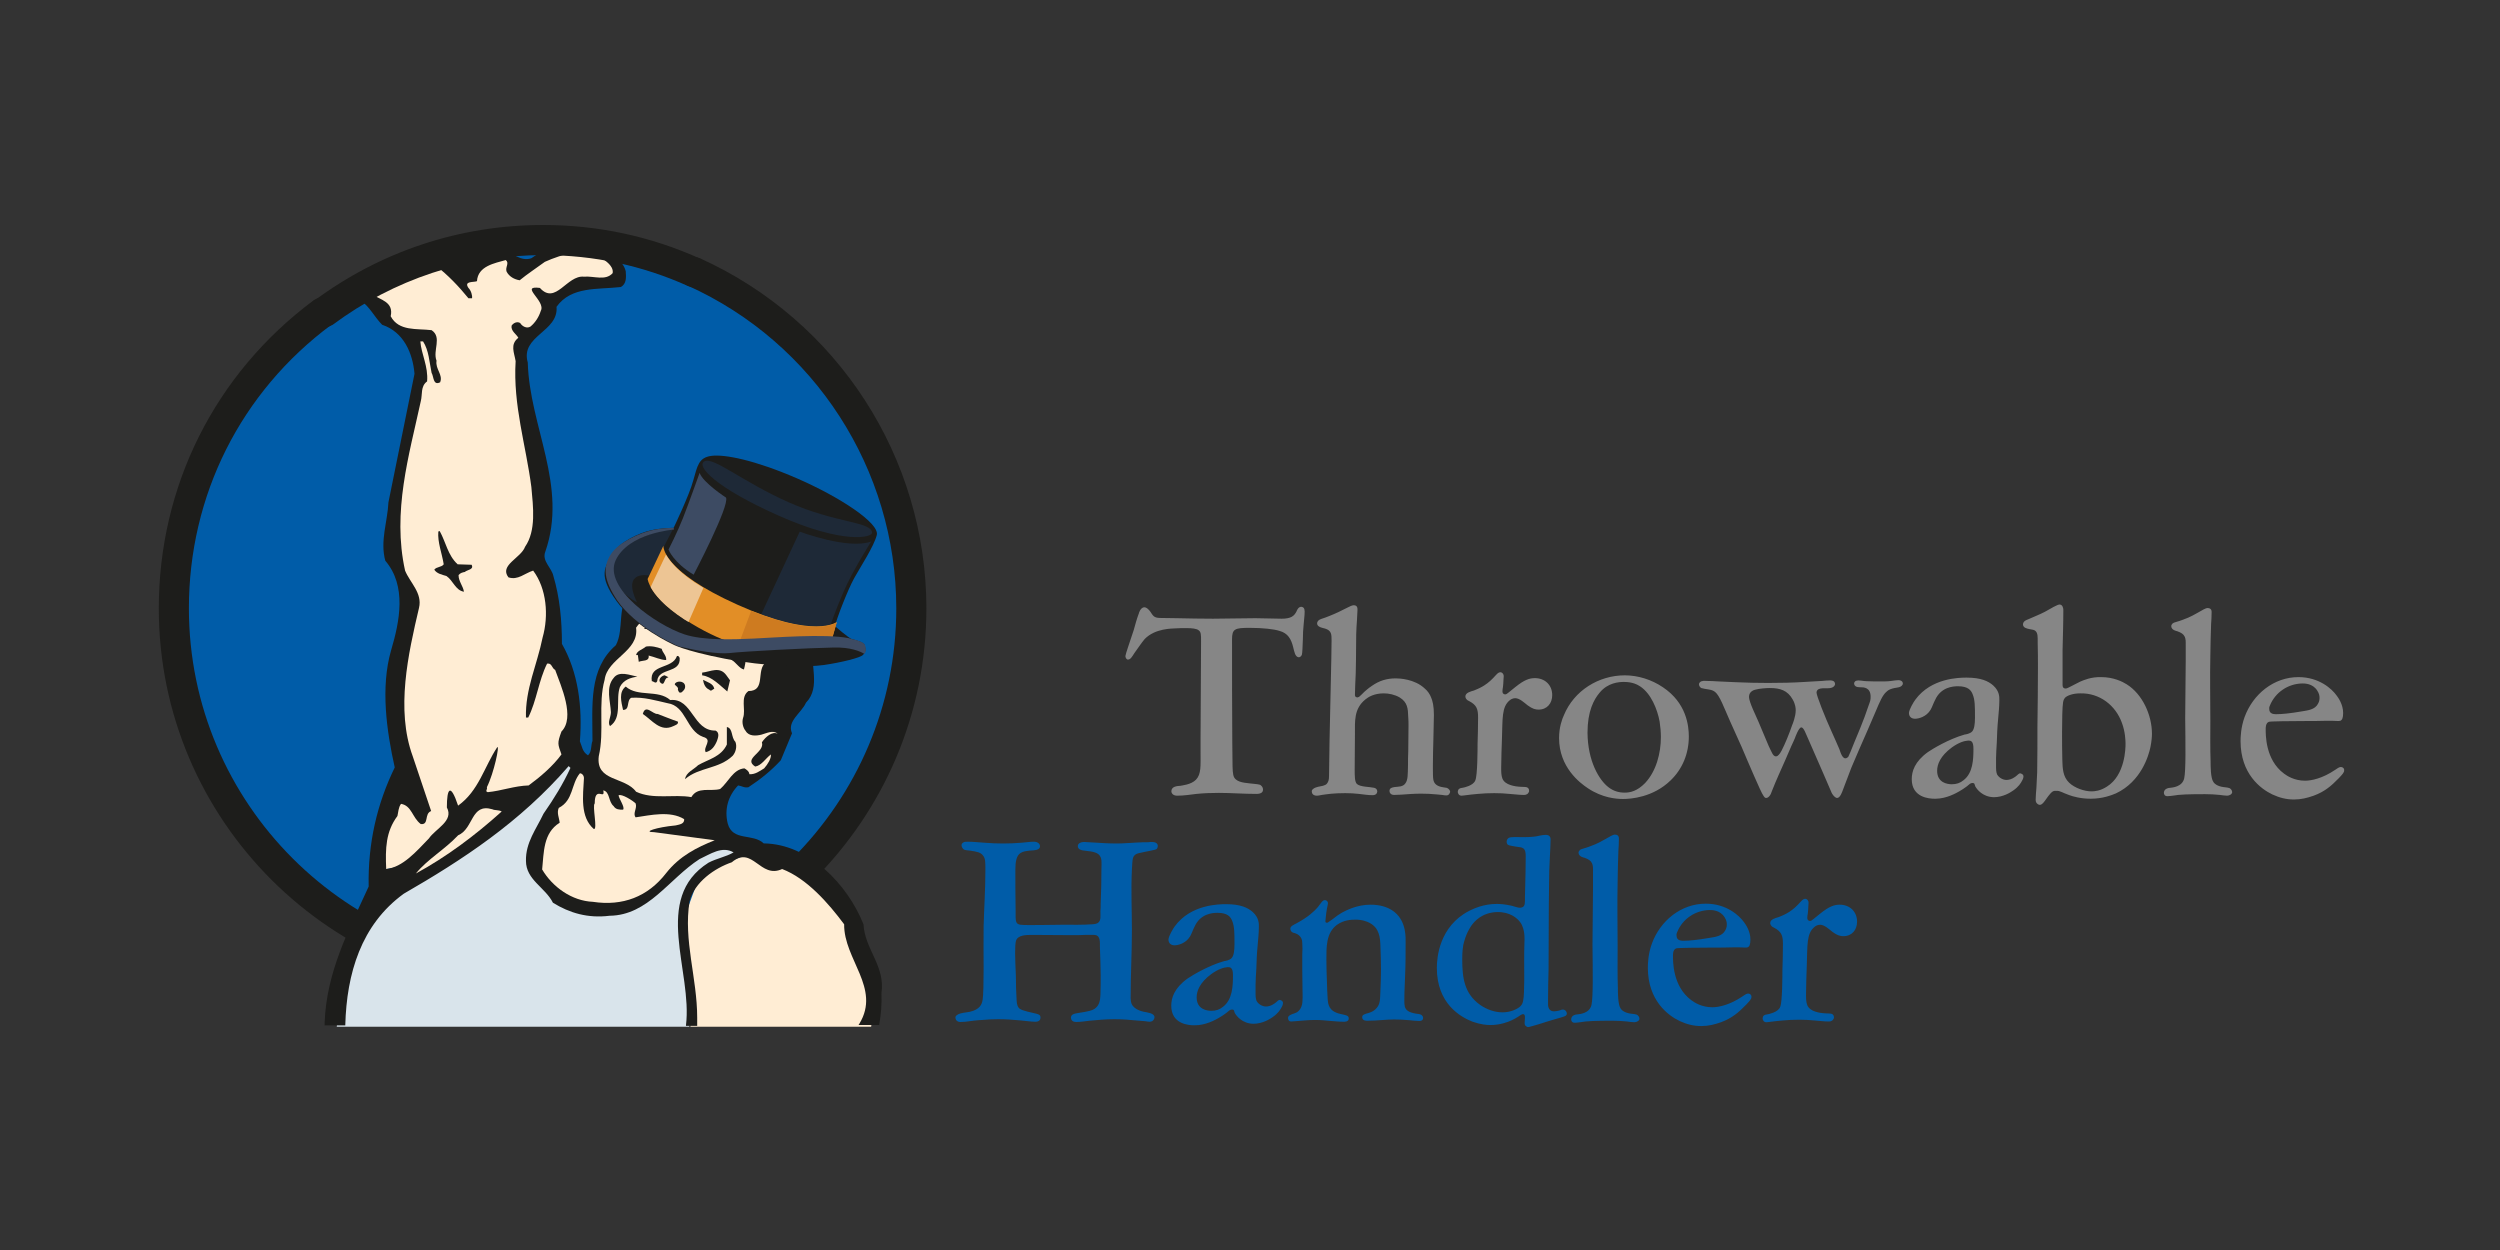 <?xml version="1.0" encoding="UTF-8"?>
<!-- Generated by Pixelmator Pro 2.4.1 -->
<svg width="1280" height="640" viewBox="0 0 1280 640" xmlns="http://www.w3.org/2000/svg" xmlns:xlink="http://www.w3.org/1999/xlink">
    <rect x="0" y="0" width="1280" height="640" fill="#333333" stroke="none"/>
    <g id="164088447-04c066c7-4622-4dee-b861-be4f14e135a4">
        <g id="Group">
            <path id="Path" fill="#005ca8" stroke="none" d="M 277.5 117.785 C 172.447 117.785 87 202.989 87 308.285 C 87 413.58 172.447 498.784 277.5 498.784 C 382.795 498.784 467.999 413.338 467.999 308.285 C 468.242 202.989 382.795 117.785 277.5 117.785"/>
            <path id="Path-copy" fill="#005ca8" stroke="none" d="M 277.808 130.387 C 177.943 130.387 96.717 211.383 96.717 311.478 C 96.717 411.573 177.943 492.569 277.808 492.569 C 377.903 492.569 458.9 411.343 458.9 311.478 C 459.13 211.383 377.903 130.387 277.808 130.387"/>
            <g id="g1">
                <path id="path1" fill="#1d1d1b" stroke="none" d="M 277.808 507.986 C 169.43 507.986 81.3 419.857 81.3 311.478 C 81.3 248.89 110.063 191.364 160.456 153.857 C 163.907 151.326 168.739 152.017 171.27 155.468 C 173.802 158.92 173.111 163.752 169.66 166.283 C 123.179 200.798 96.717 253.722 96.717 311.478 C 96.717 411.343 177.943 492.569 277.808 492.569 C 377.673 492.569 458.9 411.343 458.9 311.478 C 458.9 240.376 417.021 175.487 352.132 146.264 C 348.22 144.423 346.609 140.051 348.22 136.139 C 350.061 132.228 354.433 130.617 358.344 132.228 C 428.756 163.982 474.316 234.163 474.316 311.478 C 474.316 419.857 386.187 507.986 277.808 507.986 Z"/>
            </g>
            <path id="path2" fill="#d9e4eb" stroke="none" d="M 352.822 525.704 L 172.421 525.704 L 175.182 500.853 L 184.156 479.914 L 192.9 463.346 L 207.857 454.602 L 229.947 440.336 L 255.718 421.698 L 271.365 407.661 L 284.481 393.165 L 292.765 387.642 L 296.216 392.474 L 289.774 403.289 L 280.109 419.397 L 272.286 436.654 L 274.357 447.009 L 282.18 456.443 L 290.924 463.346 L 308.642 465.647 L 321.528 464.497 L 334.874 456.443 L 347.76 444.708 L 358.574 436.654 L 370.31 432.282 L 377.903 435.274 L 378.133 437.575 L 365.247 443.557 L 358.344 449.08 L 351.211 458.744 L 349.6 467.258 L 350.291 484.516 L 352.592 503.614 L 354.433 521.332 L 352.822 525.704 Z"/>
            <path id="path3" fill="#ffedd4" stroke="none" d="M 446.014 525.704 L 353.512 525.704 L 353.742 504.075 L 350.061 470.71 L 356.504 452.992 L 366.628 443.788 L 385.266 436.424 L 403.675 441.947 L 421.393 453.912 L 434.278 467.948 L 437.96 482.675 L 444.403 499.473 L 447.394 516.96 L 446.014 525.704 Z"/>
            <path id="path4" fill="#ffedd4" stroke="none" d="M 232.708 132.918 L 249.045 126.935 L 264.462 136.369 L 284.251 129.466 L 296.677 127.626 L 310.253 131.998 L 316.235 141.202 L 305.881 144.883 L 293.455 148.565 L 281.72 154.778 L 279.879 163.982 L 268.834 172.035 L 267.684 199.878 L 273.206 234.393 L 277.348 270.29 L 273.666 285.707 L 279.189 297.442 L 283.101 317.921 L 283.101 335.179 L 289.774 344.383 L 293.225 382.35 L 271.826 404.21 L 245.364 409.732 L 232.938 423.538 L 207.627 443.097 L 194.051 445.628 L 201.414 411.803 L 206.476 397.537 L 202.104 359.8 L 209.468 308.487 L 202.104 288.238 L 200.263 272.821 L 205.786 232.092 L 214.53 192.975 L 211.308 175.717 L 199.573 166.513 L 196.352 158.92 L 183.466 152.017 L 199.803 145.113 L 209.928 140.281 L 232.708 132.918 Z"/>
            <path id="path5" fill="#1d1d1b" stroke="none" d="M 190.369 150.636 C 194.971 153.627 201.644 154.548 200.033 161.911 C 204.175 169.734 213.379 168.124 220.973 169.044 C 226.495 172.726 221.433 179.399 223.504 184.691 C 222.814 189.063 226.955 191.824 225.345 195.736 C 221.663 197.577 222.123 192.745 220.973 190.904 C 219.822 185.382 219.592 179.399 216.601 174.797 L 215.22 174.797 C 215.68 181.24 219.362 187.683 218.672 195.276 C 215.22 197.807 216.371 201.949 215.45 205.4 C 209.468 233.013 200.724 262.006 207.397 292.149 C 209.928 298.362 216.371 303.655 214.53 311.248 C 209.007 334.719 202.564 363.251 211.308 387.182 C 214.53 396.616 217.521 405.82 220.743 415.255 C 217.061 416.635 219.822 422.388 215.45 421.928 C 211.078 418.706 210.848 412.493 205.326 411.573 C 203.945 413.414 203.945 415.945 203.485 417.786 C 197.502 425.839 197.272 434.353 197.732 444.938 C 206.246 444.018 213.149 435.964 219.592 429.291 C 223.044 424.229 232.478 420.317 228.796 413.414 C 228.796 403.519 230.637 400.758 234.549 412.493 C 245.134 404.9 247.895 392.705 254.568 382.58 C 255.948 381.199 252.957 395.696 249.275 403.059 C 249.736 404.21 248.125 405.13 249.736 405.59 C 256.869 404.9 263.312 402.369 270.675 402.139 C 276.658 397.767 283.101 392.244 287.473 386.262 C 285.632 380.969 285.172 380.739 287.473 374.526 C 294.606 367.393 287.242 351.286 284.251 343.002 C 282.41 342.082 282.64 339.321 280.109 339.781 C 275.737 348.525 274.817 358.649 270.445 367.393 L 269.294 367.393 C 268.834 352.897 275.047 340.241 277.808 326.435 C 281.03 315.16 279.879 301.354 272.976 292.149 C 268.604 293.53 265.153 297.212 260.32 295.601 C 255.488 289.388 266.763 285.707 268.834 279.954 C 274.587 271.67 272.976 259.475 272.056 249.35 C 269.294 227.951 262.621 207.471 264.002 184.921 C 263.312 180.549 261.011 176.407 265.383 172.956 C 264.462 171.115 261.471 169.504 261.931 166.743 C 262.852 165.363 264.692 164.442 266.303 165.363 C 267.454 167.203 269.755 168.354 271.595 167.203 C 274.127 165.132 275.967 162.141 276.888 159.15 C 279.649 154.087 265.613 146.034 276.428 147.414 C 284.481 156.388 290.234 140.741 298.978 141.662 C 304.04 141.202 310.023 143.963 313.704 139.821 C 314.165 136.83 311.403 134.529 308.872 132.688 C 300.128 126.245 287.703 130.157 278.959 134.068 C 274.587 137.29 269.985 140.281 266.073 143.503 C 263.312 143.042 260.781 141.662 259.4 139.131 C 258.48 136.83 261.011 134.759 258.94 133.148 C 253.417 134.759 244.673 136.139 244.213 143.963 C 242.602 144.653 237.31 143.733 239.841 147.414 C 241.222 148.795 241.912 151.326 241.682 152.707 L 239.841 152.707 C 234.779 146.494 229.256 140.741 223.274 136.139 C 218.211 132.228 232.248 134.529 232.938 134.989 C 237.31 135.909 241.222 132.918 244.443 129.697 C 244.443 127.856 242.372 129.006 241.912 127.395 C 246.054 123.023 252.957 126.475 257.789 127.856 C 262.391 129.466 266.533 134.068 272.056 132.228 C 281.95 125.094 297.827 120.492 309.332 127.856 C 313.704 130.157 319.227 133.838 320.377 138.901 C 320.607 141.892 320.838 145.343 317.846 146.954 C 305.881 148.335 292.535 146.494 284.941 157.079 C 286.092 169.965 266.303 171.805 270.215 185.612 C 271.135 218.516 290.924 248.89 279.189 282.485 C 277.348 287.317 282.41 290.539 283.331 294.911 C 286.552 305.726 287.703 317.461 287.703 329.656 C 295.986 344.153 298.287 361.641 296.907 379.589 C 298.057 382.12 298.057 384.881 301.049 386.722 C 303.12 384.881 302.429 381.66 303.35 379.359 C 303.35 361.18 301.279 342.542 315.315 330.347 C 319.917 321.833 315.315 308.947 323.599 302.734 C 327.971 299.283 323.139 288.698 332.573 290.769 C 342.927 279.954 359.265 278.113 373.531 281.795 C 384.346 284.326 391.019 295.831 402.064 297.672 C 415.41 303.885 411.498 319.072 416.791 329.656 C 414.029 339.781 420.702 351.516 412.649 359.8 C 410.348 365.092 402.754 369.234 405.516 375.447 L 399.763 389.253 C 394.931 394.545 389.178 399.147 383.196 403.059 C 381.125 403.519 379.744 402.369 377.903 402.139 C 372.841 407.431 370.77 414.334 372.611 421.698 C 375.142 430.902 385.497 426.53 391.019 431.822 C 414.259 432.052 434.048 452.992 442.102 473.241 C 442.792 486.127 453.377 494.64 451.306 508.447 C 451.536 514.199 451.076 519.491 450.156 524.554 C 450.156 524.554 450.156 524.784 450.156 524.784 L 439.571 524.784 C 439.571 524.784 440.031 524.094 440.031 524.094 C 451.076 505.915 431.977 491.189 432.208 473.241 C 424.154 462.426 413.109 449.77 400.453 444.938 C 389.178 450.23 385.266 432.512 374.682 441.486 C 365.938 444.478 355.583 451.611 353.052 461.505 C 349.831 481.524 356.964 500.623 356.964 521.102 L 356.964 525.014 L 356.964 525.244 L 351.211 525.244 C 351.211 525.244 351.211 525.244 351.211 525.014 C 354.663 497.172 333.723 460.125 362.716 441.717 C 367.088 439.416 371.69 438.725 375.602 436.424 C 369.619 432.973 363.637 437.345 358.114 439.876 C 342.467 450 331.883 468.639 312.094 468.869 C 301.049 470.249 291.614 467.488 283.101 462.196 C 279.189 454.372 269.294 450.461 269.294 440.796 C 269.064 431.362 274.587 424.459 278.268 416.635 C 283.561 409.042 288.393 401.218 292.075 393.165 L 291.154 392.244 C 266.303 421.007 236.62 440.336 206.706 457.594 C 184.846 473.471 177.483 498.552 176.793 524.784 L 176.793 525.014 L 166.208 525.014 C 166.208 525.014 166.208 523.863 166.208 523.633 C 167.129 497.632 178.634 476.002 188.758 453.912 C 188.298 431.592 193.13 411.343 202.104 392.935 C 197.962 374.296 194.741 351.976 200.263 332.878 C 204.635 318.151 208.317 299.973 197.272 287.087 C 194.511 276.963 198.423 267.068 198.883 257.174 C 203.255 235.314 207.857 213.224 212.229 191.364 C 211.308 180.779 206.706 169.965 195.661 166.283 C 191.75 162.371 189.218 156.849 184.616 153.857 C 183.926 154.548 189.218 149.946 190.369 150.636"/>
            <path id="path6" fill="#1d1d1b" stroke="none" d="M 234.319 288.928 L 241.452 289.158 C 242.833 291.689 239.151 291.689 238 292.84 C 236.85 293.07 235.699 293.3 234.779 294.45 C 234.779 297.672 237.08 299.973 237.54 302.964 C 233.168 302.274 232.018 297.212 228.566 294.911 C 226.265 294.22 223.734 293.76 222.353 291.689 C 223.504 290.079 226.035 290.539 227.185 288.928 C 226.265 283.175 223.964 277.653 224.424 272.13 L 225.115 271.9 C 228.336 277.653 229.256 284.326 234.319 288.928"/>
            <path id="path7" fill="#ffedd4" stroke="none" d="M 349.37 309.407 C 353.742 315.39 359.955 315.85 365.478 318.381 C 370.54 320.452 373.761 308.257 376.983 317.691 C 379.284 325.284 388.028 324.364 392.17 330.577 C 394.701 332.648 398.152 331.957 400.223 334.719 C 401.144 341.392 394.01 334.488 392.17 339.091 C 386.877 343.002 392.4 353.817 383.196 353.817 C 378.824 357.039 382.045 363.251 380.434 367.623 C 379.744 369.924 380.434 372.686 381.815 374.296 C 383.426 377.058 387.107 376.827 389.869 376.137 C 392.4 375.447 395.851 373.606 398.152 375.677 C 395.391 374.296 391.939 377.288 390.099 380.049 C 391.709 385.341 380.204 388.333 386.647 392.474 C 389.869 392.014 391.939 388.333 394.701 386.262 C 394.931 388.333 393.09 391.324 391.249 393.395 C 388.948 394.776 386.647 396.616 383.656 396.386 C 383.656 395.006 382.045 393.855 381.125 393.395 C 375.372 393.855 372.841 400.528 368.699 403.98 C 363.637 405.36 357.194 402.599 353.972 408.122 C 344.998 406.511 334.414 409.502 325.67 405.36 C 319.917 397.537 304.96 400.298 306.571 387.182 C 309.562 374.296 306.111 360.49 309.562 348.065 C 310.943 337.02 327.28 333.568 325.67 321.373 C 330.502 314.239 341.547 310.328 341.547 300.893 C 342.237 298.592 344.998 299.743 346.609 300.203 C 347.99 302.734 348.45 306.416 349.37 309.407"/>
            <path id="path8" fill="#1d1d1b" stroke="none" d="M 344.538 314.93 C 345.919 318.151 345.919 322.063 347.069 325.054 C 345.459 326.435 343.618 328.276 341.317 326.895 C 339.476 325.054 338.556 321.603 335.564 321.603 L 329.812 322.063 C 332.343 317.691 339.246 308.947 344.538 314.93"/>
            <path id="path9" fill="#1d1d1b" stroke="none" d="M 379.974 330.347 C 382.965 333.108 381.815 339.321 380.895 342.772 C 378.593 342.312 376.753 339.091 374.682 337.94 C 372.381 332.648 359.725 339.551 364.097 331.727 C 368.239 325.975 374.912 331.497 379.974 330.347"/>
            <path id="path10" fill="#1d1d1b" stroke="none" d="M 338.786 332.187 C 339.246 334.258 341.317 335.639 341.087 337.94 C 338.325 337.94 335.104 336.329 332.113 335.639 C 332.573 338.86 328.891 337.94 327.05 338.86 L 326.59 335.409 L 325.67 335.409 C 326.13 333.108 328.891 332.648 330.732 331.037 C 333.493 330.577 336.254 331.267 338.786 332.187"/>
            <path id="path11" fill="#1d1d1b" stroke="none" d="M 347.99 336.789 C 348.68 345.073 336.945 341.622 336.485 348.755 C 335.794 350.366 334.644 348.755 333.723 348.755 C 332.343 339.781 344.308 342.772 346.609 335.869 C 347.53 335.639 347.53 336.329 347.99 336.789"/>
            <path id="path12" fill="#1d1d1b" stroke="none" d="M 373.761 348.295 L 372.381 354.047 C 368.469 350.826 364.557 346.454 359.495 345.763 L 359.495 344.383 C 363.867 343.923 368.469 340.931 371.921 345.763 L 373.761 348.295 L 373.761 348.295 Z"/>
            <path id="path13" fill="#1d1d1b" stroke="none" d="M 326.36 346.454 C 322.908 346.914 319.227 348.065 317.386 351.746 C 315.085 358.189 318.767 367.393 312.324 371.765 C 310.943 369.924 312.784 367.163 312.784 364.632 C 312.554 359.11 310.023 351.976 314.165 347.144 C 316.926 343.232 322.678 345.763 326.36 346.454"/>
            <path id="path14" fill="#1d1d1b" stroke="none" d="M 342.237 346.914 C 339.706 346.684 340.626 352.206 337.865 349.215 C 336.945 347.374 339.246 345.763 340.396 345.763 C 340.857 346.224 341.777 346.224 342.237 346.914"/>
            <path id="path15" fill="#1d1d1b" stroke="none" d="M 365.708 352.667 C 364.787 352.897 364.097 354.277 363.177 353.127 C 360.876 352.206 360.185 349.675 359.955 348.065 C 362.026 349.215 365.247 349.905 365.708 352.667"/>
            <path id="path16" fill="#1d1d1b" stroke="none" d="M 350.751 351.056 C 350.981 352.667 350.061 353.587 348.91 354.507 C 347.53 354.968 347.53 354.047 347.069 353.127 C 347.53 351.746 345.919 351.286 345.459 350.366 C 345.919 348.525 350.291 348.295 350.751 351.056"/>
            <path id="path17" fill="#1d1d1b" stroke="none" d="M 343.158 358.419 C 354.663 357.269 354.663 374.296 366.398 374.066 C 368.699 375.217 367.549 377.978 367.088 379.359 C 365.938 382.12 364.327 384.421 361.336 385.111 C 359.725 382.58 365.247 378.668 359.955 377.288 C 351.211 374.066 351.441 361.411 341.777 360.03 C 335.564 358.649 329.812 356.809 323.139 357.269 C 320.607 358.879 322.678 363.481 318.997 363.481 C 318.076 359.34 316.696 354.277 320.377 351.516 C 326.59 357.039 336.945 352.897 343.158 358.419"/>
            <path id="path18" fill="#1d1d1b" stroke="none" d="M 347.069 369.464 C 347.53 370.845 345.689 371.305 344.768 371.765 C 338.095 374.987 333.953 368.774 329.121 365.552 C 330.502 360.26 334.184 365.783 336.715 365.552 C 340.396 366.933 343.618 368.314 347.069 369.464"/>
            <path id="path19" fill="#1d1d1b" stroke="none" d="M 376.523 379.819 C 377.443 382.12 376.753 385.111 375.142 386.952 C 368.009 393.855 357.884 392.705 350.751 398.917 C 351.211 395.466 355.123 394.085 357.424 391.784 C 362.486 388.793 369.159 387.642 372.151 381.199 L 372.151 372.225 C 375.372 372.916 374.222 377.518 376.523 379.819"/>
            <path id="path20" fill="#ffedd4" stroke="none" d="M 298.978 398.457 C 298.518 407.431 296.907 418.246 304.04 424.459 C 306.111 424.919 303.12 412.493 304.5 411.343 C 304.5 401.909 310.023 409.962 308.872 404.67 C 312.324 405.36 311.403 410.423 314.165 412.724 C 315.315 414.564 317.156 414.564 318.997 414.564 C 320.147 413.414 316.926 409.042 316.696 407.201 C 318.306 406.281 324.059 409.962 325.44 411.343 C 326.36 413.874 323.829 416.405 325.44 418.476 C 333.263 417.326 343.158 415.025 350.291 419.397 C 350.521 421.928 347.76 422.158 345.919 422.618 C 336.024 423.538 328.661 426.07 334.874 426.07 L 365.938 430.211 C 356.734 433.893 347.99 438.265 341.087 447.009 C 331.652 459.204 318.767 464.037 303.58 461.736 C 292.765 461.275 282.871 454.142 277.578 445.168 C 278.499 436.424 278.038 426.53 286.552 421.237 C 286.322 418.706 284.941 416.175 286.092 413.644 C 293.685 409.732 292.305 401.449 296.907 395.926 C 297.827 395.926 298.978 396.846 298.978 398.457"/>
            <path id="path21" fill="#ffedd4" stroke="none" d="M 256.869 415.485 C 243.063 427.91 228.566 438.725 212.919 447.239 C 218.902 439.876 227.646 435.044 234.549 427.68 C 242.602 424.229 240.992 411.113 252.037 414.334 C 253.417 415.025 255.258 414.564 256.869 415.485"/>
            <g id="g2">
                <path id="path22" fill="#1d1d1b" stroke="none" d="M 165.288 167.894 C 162.987 167.894 160.686 166.743 159.075 164.902 C 156.544 161.451 157.234 156.619 160.686 154.087 C 194.741 128.776 235.239 115.2 278.038 115.2 C 306.111 115.2 333.033 120.953 358.574 132.458 C 362.486 134.299 364.097 138.671 362.486 142.582 C 360.645 146.494 356.273 148.105 352.362 146.494 C 328.891 135.909 304.04 130.617 278.268 130.617 C 238.921 130.617 201.644 143.042 170.35 166.283 C 168.509 167.203 166.898 167.894 165.288 167.894 Z"/>
            </g>
            <g id="Copa">
                <path id="path23" fill="#1d1d1b" stroke="none" d="M 344.896 270.253 C 344.896 270.253 352.965 253.461 354.928 246.046 C 357.109 238.631 357.545 234.27 364.305 233.397 C 371.066 232.525 386.55 235.578 408.139 244.956 C 429.729 254.333 450.447 267.854 448.921 273.96 C 447.394 279.848 440.633 290.098 437.362 295.986 C 434.091 301.875 427.985 317.576 427.549 320.629 C 427.549 320.629 434.309 326.518 436.054 327.172 C 437.798 327.826 442.378 328.48 442.814 330.661 C 443.25 332.842 443.25 333.714 441.942 335.241 C 440.633 336.767 430.82 339.166 421.879 340.475 C 412.937 341.783 392.002 341.347 370.848 337.204 C 349.694 333.06 344.242 329.789 344.242 329.789 C 344.242 329.789 325.269 321.066 315.673 307.763 C 306.078 294.46 309.785 290.534 313.274 283.992 C 316.764 277.45 327.886 272.652 333.12 271.561 C 338.572 270.253 344.896 270.253 344.896 270.253 Z"/>
                <path id="path24" fill="#1e2937" stroke="none" d="M 360.598 236.232 C 356.454 238.631 366.05 249.535 398.98 264.147 C 431.91 278.758 446.74 275.269 446.522 272.652 C 445.867 266.982 427.767 267.854 403.778 257.168 C 379.789 246.482 365.178 233.615 360.598 236.232 Z"/>
                <path id="path25" fill="#1e2937" stroke="none" d="M 344.896 270.253 L 332.247 294.678 C 332.247 294.678 318.072 291.625 326.141 308.417 C 326.141 308.417 310.876 300.784 314.365 287.917 C 317.854 275.051 344.896 270.253 344.896 270.253 Z"/>
                <path id="path26" fill="#3d4b63" stroke="none" d="M 358.199 242.121 C 358.199 242.121 352.529 258.04 349.694 265.237 C 346.859 272.434 342.279 281.375 342.279 281.375 C 342.279 281.375 344.678 287.917 355.146 294.242 C 355.146 294.242 373.683 258.913 371.72 254.769 C 371.72 254.769 359.944 247.136 358.199 242.121 Z"/>
                <path id="path27" fill="#1e2937" stroke="none" d="M 409.448 272.216 C 409.448 272.216 434.527 281.593 446.085 277.231 C 446.085 277.231 436.708 291.843 431.91 302.965 C 427.112 314.087 425.368 319.757 425.368 319.757 C 425.368 319.757 415.99 323.901 406.177 321.502 C 396.363 319.103 388.73 316.704 388.73 316.704 L 409.448 272.216 Z"/>
                <path id="path28" fill="#e28e26" stroke="none" d="M 339.662 279.412 L 331.593 296.423 C 331.593 296.423 332.247 305.146 350.348 316.922 C 369.975 329.789 383.278 331.315 383.278 331.315 L 426.24 326.082 L 428.421 318.449 C 428.421 318.449 417.299 327.39 377.826 309.725 C 338.354 292.061 339.662 279.412 339.662 279.412 Z"/>
                <path id="path29" fill="#edc594" stroke="none" d="M 333.12 300.566 C 335.083 304.273 339.662 310.162 350.348 317.14 C 351.002 317.576 351.875 318.012 352.529 318.449 L 360.162 301.002 C 347.949 293.806 343.152 287.699 340.971 283.992 L 333.12 300.566 Z"/>
                <path id="path30" fill="#ce7b20" stroke="none" d="M 384.587 312.779 L 378.044 330.225 C 381.534 331.097 383.278 331.534 383.278 331.534 L 426.24 326.3 L 428.421 318.667 C 428.421 318.667 418.607 326.518 384.587 312.779 Z"/>
                <path id="path31" fill="#3d4b63" stroke="none" d="M 344.896 270.253 C 344.896 270.253 338.572 270.253 333.556 271.561 C 328.54 272.652 316.546 277.45 312.62 283.992 C 308.695 290.316 308.913 296.859 316.11 307.545 C 325.487 321.066 344.678 329.571 344.678 329.571 C 344.678 329.571 345.55 330.225 348.167 331.097 C 356.236 333.06 367.577 335.023 373.465 334.369 C 381.098 333.496 414.246 331.752 426.676 331.534 C 435.618 331.315 440.415 333.496 442.596 334.805 C 443.469 333.496 443.469 332.624 443.032 330.661 C 442.596 328.917 439.979 328.262 438.017 327.608 C 436.926 327.39 435.836 327.172 434.527 326.736 C 422.533 324.337 395.709 326.518 385.677 326.954 C 375.646 327.39 360.162 328.044 350.348 324.773 C 335.955 319.975 308.695 301.002 315.237 286.827 C 321.78 272.87 345.114 271.125 345.114 271.125 L 344.896 270.253 Z"/>
            </g>
        </g>
        <g id="g3">
            <path id="Throwable" fill="#868686" fill-rule="evenodd" stroke="none" d="M 1044.445 412.076 C 1044.409 412.076 1044.373 412.074 1044.336 412.07 C 1043.816 412.07 1043.555 411.81 1043.295 411.68 C 1042.775 411.29 1042.256 410.771 1042.256 409.471 C 1042.256 407.391 1042.515 405.439 1042.645 403.359 C 1042.775 400.759 1042.905 398.03 1043.035 395.43 C 1043.165 387.5 1043.164 379.7 1043.164 371.9 C 1043.294 362.02 1043.426 352.01 1043.426 342 C 1043.426 337.71 1043.425 333.421 1043.295 329.131 C 1043.295 326.011 1043.425 324.19 1042.125 323.02 C 1041.475 322.5 1040.825 322.369 1039.135 322.109 C 1037.835 321.849 1035.756 321.461 1035.756 319.641 C 1035.886 317.821 1037.965 317.3 1038.225 317.17 C 1041.085 315.87 1044.205 314.7 1046.936 313.27 C 1050.056 311.58 1053.434 309.37 1054.734 309.5 C 1054.864 309.63 1055.125 309.63 1055.385 309.76 C 1056.555 310.67 1056.426 312.359 1056.426 312.619 C 1056.426 319.769 1056.165 326.14 1056.035 332.77 L 1056.035 350.189 C 1056.035 350.579 1055.776 352.529 1057.596 352.529 C 1057.986 352.529 1058.374 352.4 1059.154 352.01 C 1061.104 351.1 1063.056 349.93 1065.006 349.02 C 1066.826 348.24 1070.595 346.55 1075.795 346.68 C 1082.165 346.68 1086.715 349.02 1088.795 350.32 C 1096.985 355.39 1101.795 366.18 1101.795 375.67 C 1101.795 377.1 1101.666 379.311 1101.016 382.561 C 1100.106 386.851 1096.336 400.111 1083.336 406.221 C 1081.126 407.131 1076.575 408.949 1070.465 408.949 C 1065.265 408.949 1061.365 407.781 1059.545 407.131 C 1055.775 405.831 1054.865 404.79 1052.785 404.92 C 1052.525 404.92 1051.876 404.79 1051.096 405.18 C 1049.536 406.09 1047.845 408.95 1046.805 410.25 C 1046.679 410.376 1045.578 412.087 1044.445 412.076 Z M 1174.465 409.34 C 1170.565 409.34 1167.054 408.43 1163.414 406.74 C 1157.434 403.88 1147.164 396.209 1147.164 379.439 C 1147.164 377.489 1147.294 372.42 1149.244 367.09 C 1153.534 355.39 1164.195 346.68 1176.805 346.68 C 1187.465 346.68 1193.965 352.789 1196.305 356.039 C 1197.215 357.209 1199.686 360.72 1199.686 365.01 C 1199.686 367.61 1199.166 368.649 1198.256 369.039 C 1197.346 369.299 1195.915 369.039 1193.965 369.039 L 1191.105 369.039 C 1187.335 369.169 1183.564 369.17 1179.664 369.17 C 1173.164 369.17 1162.375 369.301 1161.725 369.561 C 1159.905 370.081 1160.035 373.07 1160.035 373.07 C 1160.035 376.06 1159.775 388.93 1169.395 396.08 C 1170.954 397.25 1174.725 399.721 1180.186 399.721 C 1183.436 399.721 1189.154 398.551 1195.654 394.131 C 1196.564 393.611 1197.476 392.699 1198.516 392.699 C 1199.556 392.699 1200.335 393.48 1200.205 394.52 C 1200.205 395.56 1199.166 396.599 1197.605 398.289 C 1193.445 402.579 1190.195 405.311 1184.605 407.391 C 1181.225 408.561 1178.235 409.34 1174.465 409.34 Z M 991.074 408.953 C 990.889 408.955 990.703 408.953 990.516 408.949 C 987.656 408.949 978.814 408.299 978.814 398.939 C 978.814 395.039 980.245 389.969 987.135 385.029 C 989.215 383.599 997.664 378.401 1005.984 376.061 C 1006.374 376.061 1008.716 375.67 1009.756 374.5 C 1010.796 373.33 1011.186 370.86 1011.186 367.48 C 1011.186 361.63 1011.186 358.38 1010.016 355.52 C 1009.236 353.44 1007.675 351.359 1002.475 351.359 C 1000.005 351.359 993.765 351.751 990.775 358.381 C 989.865 360.071 989.346 361.889 988.436 363.449 C 986.226 367.089 982.196 368 980.506 368 C 978.686 368 977.385 366.96 977.385 365.01 C 977.515 363.19 979.595 359.68 980.635 358.25 C 988.825 347.07 1003.125 346.939 1006.895 346.939 C 1014.305 346.939 1018.075 348.761 1020.545 350.971 C 1023.795 353.961 1023.664 356.82 1023.664 358.51 C 1023.664 361.89 1023.276 365.141 1023.016 368.391 C 1022.626 372.291 1022.495 376.19 1022.365 380.09 C 1022.235 382.82 1021.975 385.55 1021.975 388.15 L 1021.975 393.09 C 1021.975 393.35 1021.974 395.301 1022.494 396.471 C 1023.404 398.161 1025.485 399.33 1027.305 399.33 C 1028.345 399.33 1029.905 399.07 1031.725 397.77 C 1033.025 396.86 1033.544 395.949 1034.324 395.949 C 1034.584 395.949 1036.016 396.34 1036.016 397.51 C 1036.016 398.42 1035.495 399.46 1035.365 399.59 C 1034.715 400.89 1033.546 402.839 1030.686 404.789 C 1029.385 405.699 1025.615 408.17 1020.805 408.17 C 1015.215 408.04 1012.224 404.27 1011.314 402.58 C 1010.924 401.67 1011.185 400.891 1009.885 400.891 C 1008.845 400.891 1008.325 401.541 1006.895 402.711 C 1005.724 403.621 1004.425 404.4 1003.125 405.18 C 1001.74 405.935 996.817 408.888 991.074 408.953 Z M 1109.725 407.65 C 1108.165 407.65 1107.904 406.48 1107.904 405.83 C 1108.034 403.49 1110.894 403.359 1111.154 403.359 C 1112.064 403.229 1117.265 402.971 1118.305 398.551 C 1119.215 394.391 1118.954 380.999 1118.824 367.609 C 1118.824 357.989 1119.086 348.24 1119.086 338.75 L 1119.086 330.301 C 1119.086 328.741 1119.215 327.05 1118.436 325.75 C 1117.916 324.71 1116.874 323.93 1114.664 323.15 C 1114.534 323.15 1111.676 322.631 1111.676 320.551 C 1111.676 320.031 1112.065 319.509 1112.455 319.119 C 1113.105 318.599 1115.444 318.211 1117.654 317.301 C 1121.424 316.001 1124.416 314.179 1125.586 313.529 C 1127.666 312.359 1129.226 311.32 1130.266 311.32 C 1132.346 311.32 1132.346 312.88 1132.346 313.4 C 1132.346 315.61 1132.216 317.56 1132.086 319.51 C 1131.956 324.71 1131.695 330.301 1131.695 335.631 C 1131.435 346.811 1131.695 357.859 1131.695 369.039 C 1131.695 375.929 1131.564 382.951 1131.824 389.971 C 1131.824 392.181 1131.826 398.419 1133.256 400.369 C 1134.036 401.669 1136.115 402.84 1139.365 403.1 C 1140.145 403.23 1140.795 403.23 1141.445 403.49 C 1142.095 403.75 1142.875 404.66 1142.875 405.57 C 1142.875 406.61 1141.445 407.391 1140.275 407.391 C 1138.975 407.391 1137.806 407.13 1136.506 407 C 1134.036 406.74 1131.565 406.609 1128.965 406.609 C 1120.905 406.609 1115.835 406.741 1112.455 407.391 C 1112.065 407.391 1110.895 407.65 1109.725 407.65 Z M 1070.855 405.18 C 1072.546 405.18 1075.405 404.921 1078.785 402.711 C 1088.145 396.861 1088.275 382.819 1088.275 380.869 C 1088.275 379.309 1088.145 374.761 1086.455 370.211 C 1083.205 361.111 1075.016 354.74 1065.006 355 C 1061.236 355 1058.245 356.17 1057.205 357.34 C 1056.815 357.86 1056.555 358.251 1056.295 359.551 C 1055.905 361.761 1055.775 368.781 1055.775 374.891 C 1055.775 379.441 1055.774 383.991 1055.904 388.801 C 1056.034 393.481 1056.164 397.64 1059.414 400.76 C 1062.274 403.49 1067.215 405.18 1070.855 405.18 Z M 999.355 401.539 C 1001.695 401.539 1003.646 400.891 1005.336 399.461 C 1010.146 395.821 1010.404 388.801 1010.404 383.471 C 1010.404 381.391 1010.145 380.22 1009.365 379.57 C 1008.845 379.18 1008.326 379.18 1007.676 379.18 C 1005.726 379.31 1002.995 380.089 999.355 382.689 C 993.375 387.109 991.814 391.4 991.814 394.65 C 991.814 400.76 997.016 401.539 999.355 401.539 Z M 1165.105 365.666 C 1165.38 365.67 1165.61 365.66 1165.756 365.66 C 1168.226 365.66 1172.514 365.27 1178.494 364.23 C 1181.744 363.71 1185.255 363.32 1186.814 360.33 C 1187.594 359.03 1187.596 357.861 1187.596 357.211 C 1187.596 356.431 1187.466 355.13 1186.426 353.57 C 1184.086 349.93 1180.056 349.93 1178.756 349.93 C 1171.476 350.06 1164.974 354.479 1162.244 361.109 C 1162.114 361.369 1161.725 362.151 1161.855 363.061 C 1161.855 365.384 1163.915 365.649 1165.105 365.666 Z M 928.505 384.51 C 931.625 391.4 934.615 398.68 937.605 405.44 C 937.605 405.57 938.255 407 939.295 407.91 C 939.425 408.04 940.075 408.56 940.595 408.56 C 942.155 408.56 943.195 405.44 943.585 404.4 C 945.015 400.76 946.445 396.86 947.875 393.09 C 950.475 386.85 953.205 380.74 955.935 374.5 C 957.365 371.12 958.925 367.61 960.355 364.23 C 962.435 359.29 963.865 355.91 965.815 354.22 C 966.985 353.05 968.285 352.66 969.975 352.27 C 971.275 352.01 973.225 352.01 974.005 350.71 C 974.135 350.58 974.265 350.32 974.265 349.93 C 974.265 349.15 973.615 348.24 971.925 348.24 C 970.755 348.24 969.585 348.5 968.415 348.63 C 966.595 348.89 964.905 348.89 963.085 348.89 C 960.485 348.89 958.015 348.89 955.545 348.76 C 954.765 348.76 953.985 348.63 953.075 348.5 C 952.555 348.5 952.035 348.37 951.515 348.37 C 949.955 348.37 949.305 349.15 949.305 349.93 C 949.305 350.58 949.695 351.49 950.995 351.75 C 951.645 351.88 952.555 351.88 952.815 351.88 C 954.245 351.88 957.755 352.01 957.755 356.69 C 957.755 358.38 957.625 358.77 956.715 361.24 C 955.415 365.14 953.985 369.04 952.425 372.81 C 951.385 375.28 950.345 377.88 949.305 380.35 C 948.135 383.34 946.705 386.85 946.315 387.5 C 946.185 387.63 945.535 388.28 944.755 388.28 C 944.105 388.28 943.455 387.5 943.065 386.85 C 942.415 385.68 942.155 384.64 941.765 383.6 C 940.595 380.74 939.165 377.75 937.865 374.76 C 934.355 367.09 930.065 356.17 930.065 354.61 C 930.065 353.83 930.455 353.18 931.235 352.79 C 932.535 352.27 933.965 352.4 935.395 352.4 C 937.215 352.4 938.125 352.14 938.905 351.49 C 939.035 351.36 939.425 350.97 939.555 350.32 C 939.555 348.24 937.345 348.37 936.955 348.37 C 935.655 348.37 934.225 348.5 933.055 348.63 C 929.805 348.76 927.075 349.02 924.085 349.15 C 918.105 349.54 911.605 349.67 905.235 349.67 C 899.645 349.67 894.055 349.54 888.465 349.28 L 879.885 348.89 C 877.675 348.76 875.595 348.63 873.385 348.63 C 873.255 348.63 871.305 348.37 870.395 349.28 C 870.135 349.54 869.875 349.93 869.875 350.32 C 869.875 350.84 870.135 351.75 871.045 352.27 C 871.565 352.4 872.215 352.53 872.735 352.66 C 875.855 353.18 876.635 353.18 878.065 354.22 C 880.535 356.17 882.615 362.15 885.865 369.43 C 887.815 373.72 889.765 378.14 891.715 382.43 C 893.795 387.24 895.875 392.31 898.085 397.25 C 900.035 401.67 902.115 406.48 903.025 407.65 C 903.545 408.43 903.935 408.56 904.325 408.56 C 905.105 408.56 905.885 407.78 906.275 407.13 C 906.795 406.48 906.925 405.57 907.315 404.79 C 908.355 402.06 909.525 399.46 910.695 396.73 C 912.905 391.92 914.985 386.98 917.195 381.91 C 917.845 380.48 918.495 379.18 919.015 377.88 C 919.145 377.49 920.965 372.42 922.265 372.42 C 923.565 372.42 924.605 375.8 925.775 378.27 Z M 906.145 352.27 C 911.345 352.27 915.245 353.44 917.845 358.12 C 919.275 360.59 919.405 362.67 919.405 363.71 C 919.405 366.83 917.845 370.73 917.585 371.25 C 916.805 373.59 915.895 375.93 914.985 378.14 C 913.165 382.43 911.215 387.24 909.395 387.24 C 908.355 387.37 907.705 386.33 907.315 385.55 C 906.665 384.38 906.145 383.08 905.495 381.78 C 903.805 377.62 901.985 373.59 900.295 369.43 C 899.255 366.96 895.485 359.42 895.485 356.82 C 895.485 353.83 898.345 353.18 898.995 353.05 C 900.815 352.53 904.325 352.27 906.145 352.27 Z M 831.915 345.77 C 818.525 345.77 805.915 353.57 800.715 366.18 C 799.805 368.13 798.245 372.29 798.245 377.88 C 798.245 392.83 808.905 400.89 813.065 403.62 C 820.475 408.56 827.625 409.08 831.005 409.08 C 834.905 409.08 846.345 408.3 855.315 399.59 C 861.425 393.74 864.675 385.81 864.675 377.1 C 864.675 371.64 863.505 359.94 851.415 351.88 C 845.695 347.98 838.675 345.77 831.915 345.77 Z M 831.395 349.15 C 835.815 349.15 838.285 350.45 839.845 351.49 C 845.305 355.13 848.555 363.06 849.725 369.43 C 850.115 371.9 850.375 374.89 850.375 377.36 C 850.375 385.55 848.035 394.78 842.315 400.89 C 838.155 405.18 834.515 405.83 831.785 405.83 C 828.665 405.83 825.935 404.92 823.595 403.1 C 818.915 399.59 812.935 389.97 812.805 375.15 C 812.805 364.1 816.055 358.12 819.045 354.61 C 823.205 349.54 828.925 349.15 831.395 349.15 Z M 768.475 344.21 C 767.045 343.95 765.875 345.77 764.575 347.07 C 760.415 351.49 756.385 352.79 754.565 353.57 C 753.265 353.96 750.275 354.61 750.275 356.56 C 750.275 356.95 750.405 357.6 751.055 358.25 C 751.445 358.64 751.575 358.64 752.095 358.9 C 756.125 360.98 756.775 363.06 756.775 367.35 C 756.775 372.16 756.645 376.58 756.515 380.87 C 756.515 383.21 756.515 397.12 755.345 399.59 C 754.305 402.32 749.365 403.23 749.365 403.23 C 748.325 403.49 747.285 403.36 746.635 404.4 C 746.505 404.79 746.375 405.18 746.375 405.44 C 746.375 405.96 746.765 407.39 748.325 407.39 C 748.715 407.39 749.235 407.26 749.625 407.26 C 752.095 406.87 754.305 406.74 756.645 406.48 C 759.375 406.22 762.235 406.09 765.095 406.09 C 767.825 406.09 770.295 406.22 772.895 406.48 C 775.235 406.61 777.575 407 779.915 407 C 780.435 407 781.735 407.13 782.515 405.96 C 782.905 405.44 782.905 405.18 782.905 404.92 C 782.905 404.01 782.515 403.36 781.735 403.1 C 781.085 402.84 780.175 402.97 778.615 402.84 C 775.625 402.71 770.555 401.93 769.255 398.68 C 768.605 397.12 768.605 394.91 768.605 393.09 C 768.605 387.89 768.865 383.21 768.995 378.27 C 769.385 368.26 768.735 361.89 773.025 358.51 C 773.285 358.25 774.455 357.47 775.755 357.47 C 777.965 357.47 780.175 359.55 782.125 361.11 C 784.595 362.93 786.155 363.32 787.715 363.32 C 792.135 363.32 794.735 360.07 794.735 355.91 C 794.735 350.58 790.835 347.2 785.895 347.2 C 783.165 347.2 780.565 347.98 775.885 351.75 C 774.715 352.66 773.675 353.57 772.505 354.48 C 771.595 355.13 771.335 355.52 770.685 355.52 C 770.165 355.52 769.255 355.26 769.255 353.96 C 769.255 353.18 769.385 352.4 769.515 351.75 C 769.645 350.45 769.775 349.28 769.775 348.11 C 769.775 347.46 769.905 346.94 769.905 346.29 C 769.905 344.86 768.995 344.34 768.475 344.21 Z M 692.945 309.89 C 692.035 310.02 691.255 310.41 689.695 311.19 C 686.705 312.75 683.715 314.18 680.725 315.35 C 679.295 316 677.865 316.39 676.435 316.91 C 674.875 317.43 674.355 318.34 674.355 319.25 C 674.355 319.9 674.875 320.55 675.395 320.81 C 676.175 321.33 677.605 321.59 678.515 321.85 C 681.765 322.89 681.765 324.84 681.765 327.96 C 681.765 331.08 681.635 334.2 681.635 337.32 C 681.245 351.36 681.115 365.27 680.725 379.31 C 680.595 385.29 680.595 391.4 680.465 397.38 C 680.465 399.33 680.075 400.37 679.425 401.15 C 679.035 401.8 678.125 402.06 677.345 402.32 C 675.785 402.71 673.705 402.84 672.405 403.88 C 671.885 404.27 671.625 404.66 671.625 405.18 C 671.625 406.22 672.275 407.39 674.225 407.39 C 675.135 407.39 675.915 407.13 676.825 407 C 679.555 406.61 682.675 406.09 688.785 406.09 C 691.125 406.09 693.465 406.22 695.805 406.48 C 698.145 406.74 700.355 407.13 702.695 407.13 C 704.515 407.13 705.035 406.22 705.165 405.31 C 705.165 404.14 704.515 403.62 703.605 403.36 C 701.525 402.84 696.455 402.97 694.765 401.41 C 693.595 400.37 693.595 397.25 693.595 393.87 C 693.595 388.02 693.725 382.04 693.725 376.06 C 693.725 369.04 693.205 362.93 699.055 358.12 C 700.615 356.82 703.605 355 708.545 355 C 711.145 355 714.135 355.65 716.605 357.08 C 720.635 359.55 720.895 362.67 721.025 367.22 C 721.155 368.65 721.155 370.08 721.155 371.51 C 721.155 375.93 721.025 380.35 721.025 384.9 C 720.895 387.24 720.895 389.58 720.895 391.92 C 720.765 396.6 720.895 399.2 719.595 401.02 C 718.295 402.97 715.955 402.71 714.005 402.97 C 712.705 403.23 711.535 403.36 711.405 404.92 C 711.405 405.83 712.055 407 713.745 407 C 714.915 407 716.085 406.87 717.255 406.87 C 720.765 406.61 724.145 406.35 727.655 406.35 C 730.255 406.35 732.985 406.48 735.585 406.74 C 736.495 406.87 737.405 406.87 738.315 407 C 739.095 407.13 739.875 407.26 740.525 407.26 C 741.955 407.26 742.345 405.96 742.475 405.44 C 742.475 404.92 742.085 403.88 740.655 403.36 C 740.395 403.36 739.875 403.23 738.965 403.1 C 735.455 402.58 734.285 401.15 733.895 399.33 C 733.635 398.29 733.635 395.43 733.635 392.31 C 733.635 387.63 733.765 383.08 733.895 378.4 C 733.895 374.37 734.155 370.21 734.155 366.05 C 734.155 361.5 733.505 358.9 732.725 357.08 C 732.075 355.39 730.905 353.7 729.475 352.53 C 724.275 347.59 716.345 347.33 714.655 347.33 C 709.975 347.33 706.205 348.5 702.305 351.23 C 700.355 352.53 699.315 353.57 698.535 354.22 C 697.365 355.39 696.455 356.3 695.805 356.82 C 695.415 356.95 695.155 357.08 695.025 357.08 C 694.505 357.08 693.725 356.82 693.725 355.91 C 693.725 354.22 693.855 352.66 693.855 351.1 C 694.375 342.52 694.245 333.68 694.375 324.84 C 694.505 322.37 694.505 320.03 694.765 317.56 C 694.765 315.87 695.025 314.18 695.025 312.49 C 695.025 311.84 695.285 309.76 692.945 309.89 Z M 614.685 384.77 C 614.685 392.18 615.075 396.34 612.345 399.2 C 609.875 401.8 604.805 402.19 604.415 402.32 C 602.725 402.45 599.865 402.58 599.735 405.05 C 599.735 406.22 600.645 407.39 602.725 407.39 C 606.105 407.39 609.355 406.87 612.605 406.48 C 616.375 406.09 620.275 405.96 624.045 405.96 C 630.415 405.96 636.655 406.48 643.285 406.48 C 645.755 406.48 646.665 405.57 646.665 404.27 C 646.665 402.71 645.365 401.93 645.105 401.8 C 644.065 401.41 640.685 401.28 637.175 400.76 C 635.615 400.5 633.925 400.11 632.755 399.07 C 631.325 397.9 631.195 396.08 631.065 392.44 C 630.935 388.41 631.065 384.25 630.935 380.35 C 630.805 362.67 630.805 344.73 630.805 327.31 C 630.805 321.98 632.235 321.46 639.775 321.46 C 646.665 321.46 652.255 322.11 655.115 323.02 C 659.405 324.19 661.095 327.18 662.135 331.47 C 662.655 333.42 663.045 336.41 664.995 336.54 C 665.255 336.54 666.165 336.28 666.555 335.24 C 666.815 334.59 666.945 330.56 667.075 327.18 C 667.075 324.71 667.205 322.24 667.465 319.77 C 667.595 317.56 667.985 315.35 667.985 313.14 C 667.985 311.45 667.335 310.8 666.295 310.67 C 664.605 310.67 663.955 312.75 663.825 313.01 C 662.655 315.35 661.095 316.78 656.155 316.78 C 651.735 316.78 647.315 316.52 642.765 316.52 C 635.485 316.52 628.205 316.78 621.055 316.78 C 614.945 316.78 608.835 316.65 602.595 316.52 C 599.605 316.39 596.615 316.52 593.625 316.39 C 590.895 316.26 590.375 315.35 588.945 313.14 C 588.295 312.23 586.995 310.8 585.695 310.93 C 583.875 311.19 583.095 313.92 583.095 314.05 C 582.055 316.78 581.275 319.64 580.495 322.5 C 578.805 327.83 576.335 334.59 576.205 335.89 C 576.205 336.67 576.725 337.71 577.505 337.71 C 578.805 337.71 579.585 336.28 580.755 334.46 C 582.315 332.38 584.395 329.13 586.085 327.18 C 591.545 321.59 600.255 321.85 602.075 321.72 C 603.765 321.59 605.585 321.59 607.275 321.59 C 610.395 321.59 612.735 321.85 613.775 322.76 C 614.945 323.67 614.945 324.97 614.945 328.35 C 614.945 346.68 614.685 361.24 614.685 378.01 Z"/>
            <path id="Handler" fill="#005ca8" fill-rule="evenodd" stroke="none" d="M 924.555 460.21 C 923.125 459.95 921.955 461.77 920.655 463.07 C 916.495 467.49 912.465 468.79 910.645 469.57 C 909.345 469.96 906.355 470.61 906.355 472.56 C 906.355 472.95 906.485 473.6 907.135 474.25 C 907.525 474.64 907.655 474.64 908.175 474.9 C 912.205 476.98 912.855 479.06 912.855 483.35 C 912.855 488.16 912.725 492.58 912.595 496.87 C 912.595 499.21 912.595 513.12 911.425 515.59 C 910.385 518.32 905.445 519.23 905.445 519.23 C 904.405 519.49 903.365 519.36 902.715 520.4 C 902.585 520.79 902.455 521.18 902.455 521.44 C 902.455 521.96 902.845 523.39 904.405 523.39 C 904.795 523.39 905.315 523.26 905.705 523.26 C 908.175 522.87 910.385 522.74 912.725 522.48 C 915.455 522.22 918.315 522.09 921.175 522.09 C 923.905 522.09 926.375 522.22 928.975 522.48 C 931.315 522.61 933.655 523 935.995 523 C 936.515 523 937.815 523.13 938.595 521.96 C 938.985 521.44 938.985 521.18 938.985 520.92 C 938.985 520.01 938.595 519.36 937.815 519.1 C 937.165 518.84 936.255 518.97 934.695 518.84 C 931.705 518.71 926.635 517.93 925.335 514.68 C 924.685 513.12 924.685 510.91 924.685 509.09 C 924.685 503.89 924.945 499.21 925.075 494.27 C 925.465 484.26 924.815 477.89 929.105 474.51 C 929.365 474.25 930.535 473.47 931.835 473.47 C 934.045 473.47 936.255 475.55 938.205 477.11 C 940.675 478.93 942.235 479.32 943.795 479.32 C 948.215 479.32 950.815 476.07 950.815 471.91 C 950.815 466.58 946.915 463.2 941.975 463.2 C 939.245 463.2 936.645 463.98 931.965 467.75 C 930.795 468.66 929.755 469.57 928.585 470.48 C 927.675 471.13 927.415 471.52 926.765 471.52 C 926.245 471.52 925.335 471.26 925.335 469.96 C 925.335 469.18 925.465 468.4 925.595 467.75 C 925.725 466.45 925.855 465.28 925.855 464.11 C 925.855 463.46 925.985 462.94 925.985 462.29 C 925.985 460.86 925.075 460.34 924.555 460.21 Z M 890.495 485.04 C 892.445 485.04 893.875 485.3 894.785 485.04 C 895.695 484.65 896.215 483.61 896.215 481.01 C 896.215 476.72 893.745 473.21 892.835 472.04 C 890.495 468.79 883.995 462.68 873.335 462.68 C 860.725 462.68 850.065 471.39 845.775 483.09 C 843.825 488.42 843.695 493.49 843.695 495.44 C 843.695 512.21 853.965 519.88 859.945 522.74 C 863.585 524.43 867.095 525.34 870.995 525.34 C 874.765 525.34 877.755 524.56 881.135 523.39 C 886.725 521.31 889.975 518.58 894.135 514.29 C 895.695 512.6 896.735 511.56 896.735 510.52 C 896.865 509.48 896.085 508.7 895.045 508.7 C 894.005 508.7 893.095 509.61 892.185 510.13 C 885.685 514.55 879.965 515.72 876.715 515.72 C 871.255 515.72 867.485 513.25 865.925 512.08 C 856.305 504.93 856.565 492.06 856.565 489.07 C 856.565 489.07 856.435 486.08 858.255 485.56 C 858.905 485.3 869.695 485.17 876.195 485.17 C 880.095 485.17 883.865 485.17 887.635 485.04 Z M 858.775 477.11 C 861.505 470.48 868.005 466.06 875.285 465.93 C 876.585 465.93 880.615 465.93 882.955 469.57 C 883.995 471.13 884.125 472.43 884.125 473.21 C 884.125 473.86 884.125 475.03 883.345 476.33 C 881.785 479.32 878.275 479.71 875.025 480.23 C 869.045 481.27 864.755 481.66 862.285 481.66 C 861.505 481.66 858.385 481.92 858.385 479.06 C 858.255 478.15 858.645 477.37 858.775 477.11 Z M 815.615 454.75 C 815.615 464.24 815.355 473.99 815.355 483.61 C 815.485 497 815.745 510.39 814.835 514.55 C 813.795 518.97 808.595 519.23 807.685 519.36 C 807.425 519.36 804.565 519.49 804.435 521.83 C 804.435 522.48 804.695 523.65 806.255 523.65 C 807.425 523.65 808.595 523.39 808.985 523.39 C 812.365 522.74 817.435 522.61 825.495 522.61 C 828.095 522.61 830.565 522.74 833.035 523 C 834.335 523.13 835.505 523.39 836.805 523.39 C 837.975 523.39 839.405 522.61 839.405 521.57 C 839.405 520.66 838.625 519.75 837.975 519.49 C 837.325 519.23 836.675 519.23 835.895 519.1 C 832.645 518.84 830.565 517.67 829.785 516.37 C 828.355 514.42 828.355 508.18 828.355 505.97 C 828.095 498.95 828.225 491.93 828.225 485.04 C 828.225 473.86 827.965 462.81 828.225 451.63 C 828.225 446.3 828.485 440.71 828.615 435.51 C 828.745 433.56 828.875 431.61 828.875 429.4 C 828.875 428.88 828.875 427.32 826.795 427.32 C 825.755 427.32 824.195 428.36 822.115 429.53 C 820.945 430.18 817.955 432 814.185 433.3 C 811.975 434.21 809.635 434.6 808.985 435.12 C 808.595 435.51 808.205 436.03 808.205 436.55 C 808.205 438.63 811.065 439.15 811.195 439.15 C 813.405 439.93 814.445 440.71 814.965 441.75 C 815.745 443.05 815.615 444.74 815.615 446.3 Z M 792.605 511.3 C 792.605 506.36 792.735 501.29 792.865 496.35 C 792.995 481.79 792.865 467.23 793.125 452.54 C 793.125 448.12 793.255 443.44 793.515 439.02 C 793.645 435.9 793.905 432.91 793.905 429.79 C 793.905 428.23 792.995 427.45 791.435 427.45 C 789.745 427.45 786.495 428.23 786.495 428.23 C 783.895 428.62 780.645 428.62 779.995 428.62 C 776.615 428.62 773.625 428.36 772.455 429.01 C 771.545 429.53 771.415 430.57 771.415 430.96 C 771.415 432.65 772.455 432.78 773.755 433.04 C 775.445 433.43 776.875 433.56 778.565 433.82 C 780.385 434.21 781.165 435.12 781.165 438.37 C 781.165 443.44 781.035 448.9 780.905 453.84 C 780.905 455.53 780.775 457.22 780.775 459.04 C 780.775 461.9 780.905 463.59 779.735 464.37 C 779.475 464.5 778.825 464.76 778.175 464.76 C 777.005 464.76 775.965 464.24 773.885 463.72 C 770.375 462.94 767.905 462.81 766.345 462.81 C 759.455 462.81 754.385 465.28 752.045 466.45 C 736.965 474.38 735.665 490.11 735.665 495.57 C 735.665 513.77 747.625 520.66 753.995 523.13 C 758.155 524.56 761.145 524.82 763.095 524.82 C 768.035 524.82 772.065 523.26 773.755 522.48 C 775.315 521.7 775.705 521.57 777.135 520.66 C 778.305 519.88 778.955 519.36 779.735 519.23 C 780.385 519.23 780.775 519.62 780.775 520.79 C 780.775 523.26 780.125 524.69 781.425 525.47 C 781.945 525.86 782.075 525.86 782.465 525.86 C 782.725 525.86 783.115 525.73 783.635 525.6 C 785.195 525.08 786.755 524.82 788.185 524.3 C 790.785 523.52 793.255 522.61 795.725 521.96 C 797.935 521.31 801.055 520.53 801.705 520.01 C 801.835 519.88 802.225 519.49 802.225 518.97 C 802.225 518.45 801.835 517.02 800.275 516.89 C 799.625 516.89 798.975 517.15 798.325 517.41 C 797.155 517.67 796.375 517.8 795.725 517.8 C 792.215 517.8 792.605 514.16 792.605 513.38 Z M 766.475 466.97 C 773.105 466.84 776.875 470.09 778.435 472.3 C 781.035 475.94 780.515 481.4 780.515 482.57 C 780.385 485.82 780.385 488.94 780.385 492.06 C 780.385 495.31 780.645 508.7 779.865 512.34 C 779.605 513.51 779.345 514.29 778.565 515.07 C 777.395 516.37 773.755 518.32 769.335 518.32 C 765.305 518.32 761.275 516.89 757.895 514.55 C 749.575 508.7 748.665 500.38 748.665 491.02 C 748.665 487.51 748.925 485.43 749.185 483.87 C 749.575 482.31 750.485 478.15 753.215 474.12 C 754.905 471.65 758.805 467.23 766.475 466.97 Z M 666.765 496.74 C 666.765 500.25 666.895 503.76 666.895 507.27 C 667.025 512.21 667.025 514.68 665.595 516.76 C 664.295 518.58 663.255 518.58 661.305 519.36 C 660.005 519.88 659.485 520.4 659.485 521.18 C 659.485 521.96 659.745 523 661.175 523 C 661.825 523 662.475 522.87 662.995 522.87 C 666.635 522.61 669.885 522.22 673.265 522.22 C 675.995 522.22 678.855 522.48 681.455 522.74 C 683.535 522.87 685.485 523.13 687.955 523.13 C 688.345 523.13 690.555 523.26 690.555 521.44 C 690.555 519.75 688.735 519.75 686.135 519.1 C 680.155 517.67 680.025 514.16 679.765 511.43 C 679.505 508.31 679.505 505.45 679.375 502.46 C 679.245 498.82 679.115 495.18 679.115 491.54 C 679.115 485.17 678.855 477.63 684.575 473.47 C 688.085 471 691.855 470.87 693.675 470.87 C 697.315 470.74 700.045 471.91 701.085 472.43 C 706.285 475.16 706.675 479.84 706.805 485.17 C 706.935 488.94 707.065 492.71 707.065 496.48 C 707.065 499.86 706.935 503.11 706.805 506.49 C 706.545 511.82 706.805 513.9 704.725 516.24 C 703.035 518.19 700.565 518.71 699.525 518.97 C 698.485 519.36 697.445 519.62 697.445 520.79 C 697.445 522.87 699.915 522.61 700.305 522.61 C 705.375 522.61 709.535 521.96 713.695 521.96 C 716.295 521.96 718.895 522.09 721.625 522.35 C 723.185 522.48 724.875 522.74 726.695 522.74 C 726.955 522.74 728.645 522.74 728.645 521.18 C 728.645 520.27 727.865 519.75 727.735 519.62 C 726.955 519.23 726.305 519.1 724.875 518.97 C 721.105 518.32 719.805 517.15 719.285 515.46 C 719.025 514.29 719.025 513.51 719.025 512.21 C 719.025 507.53 719.285 503.63 719.415 499.34 C 719.675 493.88 719.675 488.29 719.675 482.7 C 719.675 481.66 719.805 478.8 719.155 475.81 C 717.335 467.23 710.575 463.2 701.735 463.2 C 694.585 463.2 689.125 466.19 686.915 467.36 C 685.355 468.27 683.925 469.31 682.495 470.48 C 682.365 470.48 680.025 472.3 679.895 472.3 C 679.895 472.3 679.765 472.43 679.375 472.43 C 678.855 472.43 678.595 472.17 678.595 471.78 C 678.595 471.52 678.985 467.36 679.375 465.28 C 679.635 463.85 679.895 463.2 679.895 462.42 C 679.895 461.25 678.855 460.86 678.335 460.86 C 677.035 460.86 676.385 462.42 674.695 464.5 C 673.005 466.45 669.755 469.57 663.905 472.69 C 662.735 473.34 660.655 474.12 660.655 475.42 C 660.655 477.5 662.735 477.76 662.995 477.76 C 666.505 478.93 666.765 481.66 666.765 482.83 C 666.895 484.78 666.895 486.6 666.765 488.55 Z M 642.845 504.15 C 642.845 501.55 643.105 498.82 643.235 496.09 C 643.365 492.19 643.495 488.29 643.885 484.39 C 644.145 481.14 644.535 477.89 644.535 474.51 C 644.535 472.82 644.665 469.96 641.415 466.97 C 638.945 464.76 635.175 462.94 627.765 462.94 C 623.995 462.94 609.695 463.07 601.505 474.25 C 600.465 475.68 598.385 479.19 598.255 481.01 C 598.255 482.96 599.555 484 601.375 484 C 603.065 484 607.095 483.09 609.305 479.45 C 610.215 477.89 610.735 476.07 611.645 474.38 C 614.635 467.75 620.875 467.36 623.345 467.36 C 628.545 467.36 630.105 469.44 630.885 471.52 C 632.055 474.38 632.055 477.63 632.055 483.48 C 632.055 486.86 631.665 489.33 630.625 490.5 C 629.585 491.67 627.245 492.06 626.855 492.06 C 618.535 494.4 610.085 499.6 608.005 501.03 C 601.115 505.97 599.685 511.04 599.685 514.94 C 599.685 524.3 608.525 524.95 611.385 524.95 C 617.365 525.08 622.565 521.96 623.995 521.18 C 625.295 520.4 626.595 519.62 627.765 518.71 C 629.195 517.54 629.715 516.89 630.755 516.89 C 632.055 516.89 631.795 517.67 632.185 518.58 C 633.095 520.27 636.085 524.04 641.675 524.17 C 646.485 524.17 650.255 521.7 651.555 520.79 C 654.415 518.84 655.585 516.89 656.235 515.59 C 656.365 515.46 656.885 514.42 656.885 513.51 C 656.885 512.34 655.455 511.95 655.195 511.95 C 654.415 511.95 653.895 512.86 652.595 513.77 C 650.775 515.07 649.215 515.33 648.175 515.33 C 646.355 515.33 644.275 514.16 643.365 512.47 C 642.845 511.3 642.845 509.35 642.845 509.09 Z M 628.545 495.18 C 629.195 495.18 629.715 495.18 630.235 495.57 C 631.015 496.22 631.275 497.39 631.275 499.47 C 631.275 504.8 631.015 511.82 626.205 515.46 C 624.515 516.89 622.565 517.54 620.225 517.54 C 617.885 517.54 612.685 516.76 612.685 510.65 C 612.685 507.4 614.245 503.11 620.225 498.69 C 623.865 496.09 626.595 495.31 628.545 495.18 Z M 586.555 522.87 C 587.335 523 587.985 523.13 588.635 523.13 C 590.455 523.13 591.105 521.57 591.105 520.79 C 591.105 518.71 587.075 518.32 585.775 518.06 C 585.255 517.93 580.835 517.15 579.405 514.03 C 579.015 512.99 578.885 511.95 578.885 510.91 C 578.885 499.08 579.535 487.64 579.535 476.33 C 579.535 466.06 579.015 455.79 579.535 445.26 C 579.665 442.53 579.795 440.45 580.055 439.41 C 580.705 437.07 583.045 436.81 583.695 436.68 C 586.945 435.9 591.495 435.25 592.145 434.73 C 592.665 434.34 592.795 433.43 592.795 433.17 C 592.795 431.48 591.105 431.09 589.805 431.09 C 589.155 431.09 588.635 431.09 588.115 431.22 C 586.295 431.22 584.475 431.22 582.655 431.35 C 579.015 431.48 575.505 431.87 571.865 431.87 C 567.705 431.87 563.675 431.61 559.645 431.35 C 558.085 431.35 556.525 431.09 555.095 431.09 C 553.795 431.09 551.845 431.61 551.845 433.17 C 551.845 434.99 553.795 435.25 554.185 435.38 C 556.395 435.77 560.555 435.77 562.505 437.46 C 564.455 439.15 563.935 442.14 563.935 444.61 C 563.935 450.72 563.805 456.7 563.545 462.68 C 563.545 463.98 563.545 465.15 563.415 466.45 C 563.415 469.31 563.675 470.87 562.635 472.04 C 561.725 473.21 560.035 473.08 559.645 473.21 C 554.315 473.6 548.985 473.47 543.915 473.47 C 540.275 473.47 536.895 473.6 533.255 473.6 C 528.575 473.6 524.675 473.73 522.465 473.47 C 519.735 473.08 519.995 471.39 519.995 466.19 C 519.865 458.52 519.865 452.15 519.865 445.26 C 519.865 440.97 520.515 438.37 522.075 437.07 C 523.765 435.64 526.755 435.64 527.275 435.51 C 530.135 435.38 532.475 435.12 532.475 433.3 C 532.475 432.13 531.435 430.96 529.355 430.96 C 527.145 430.96 525.065 431.35 522.985 431.48 C 519.865 431.74 516.745 431.87 513.625 431.87 C 510.375 431.87 507.255 431.74 504.135 431.48 C 501.405 431.35 498.545 430.96 495.685 430.96 C 494.255 430.96 493.865 430.96 493.215 431.35 C 492.695 431.61 492.305 432.13 492.305 432.78 C 492.305 433.04 492.435 433.69 492.825 434.21 C 493.605 435.38 494.385 435.25 496.595 435.51 C 500.235 436.03 502.185 436.42 503.355 438.11 C 504.525 439.54 504.525 441.36 504.525 445.26 C 504.525 455.27 503.875 464.76 503.615 474.12 C 503.485 481.27 503.615 488.42 503.615 495.83 C 503.615 502.46 503.485 509.87 503.095 511.95 C 502.705 514.29 501.665 516.89 496.465 518.06 C 494.775 518.45 491.785 518.45 490.095 519.62 C 489.315 520.14 489.185 520.53 489.185 521.05 C 489.185 521.96 489.835 523.26 491.785 523.26 C 492.695 523.26 493.475 523.13 494.255 523.13 C 497.245 522.74 499.975 522.35 502.835 522.22 C 505.565 521.96 508.295 521.83 511.025 521.83 C 514.925 521.83 518.825 522.09 522.725 522.48 C 524.025 522.61 525.195 522.74 526.495 522.87 C 527.665 523 528.835 523.13 530.135 523.13 C 532.085 523.13 532.735 522.09 532.735 521.05 C 532.735 519.88 532.215 519.36 530.395 518.97 C 528.575 518.45 523.635 517.67 521.945 516.37 C 521.165 515.72 520.645 514.55 520.515 512.34 C 520.255 508.05 520.125 503.76 520.125 499.47 C 519.995 495.57 519.735 491.93 519.735 488.03 C 519.735 485.3 519.865 482.83 520.125 481.92 C 520.905 478.67 525.325 478.67 528.575 478.67 C 535.335 478.67 542.225 478.8 548.985 478.8 C 551.195 478.8 553.405 478.8 555.615 478.67 C 558.085 478.67 560.165 478.54 561.075 478.8 C 563.415 479.32 563.155 482.57 563.155 484.91 C 563.285 489.72 563.545 494.4 563.545 499.21 C 563.545 502.59 563.545 506.1 563.415 509.48 C 563.285 511.82 563.025 514.42 560.945 516.11 C 559.515 517.41 556.785 517.93 552.495 518.58 C 549.895 518.97 548.335 519.36 548.335 521.05 C 548.335 522.61 549.635 523.26 550.935 523.26 C 553.275 523.26 555.485 522.87 557.825 522.61 C 561.985 522.22 566.275 521.83 570.435 521.83 C 574.335 521.83 578.105 522.09 581.875 522.48 Z"/>
        </g>
    </g>
</svg>
